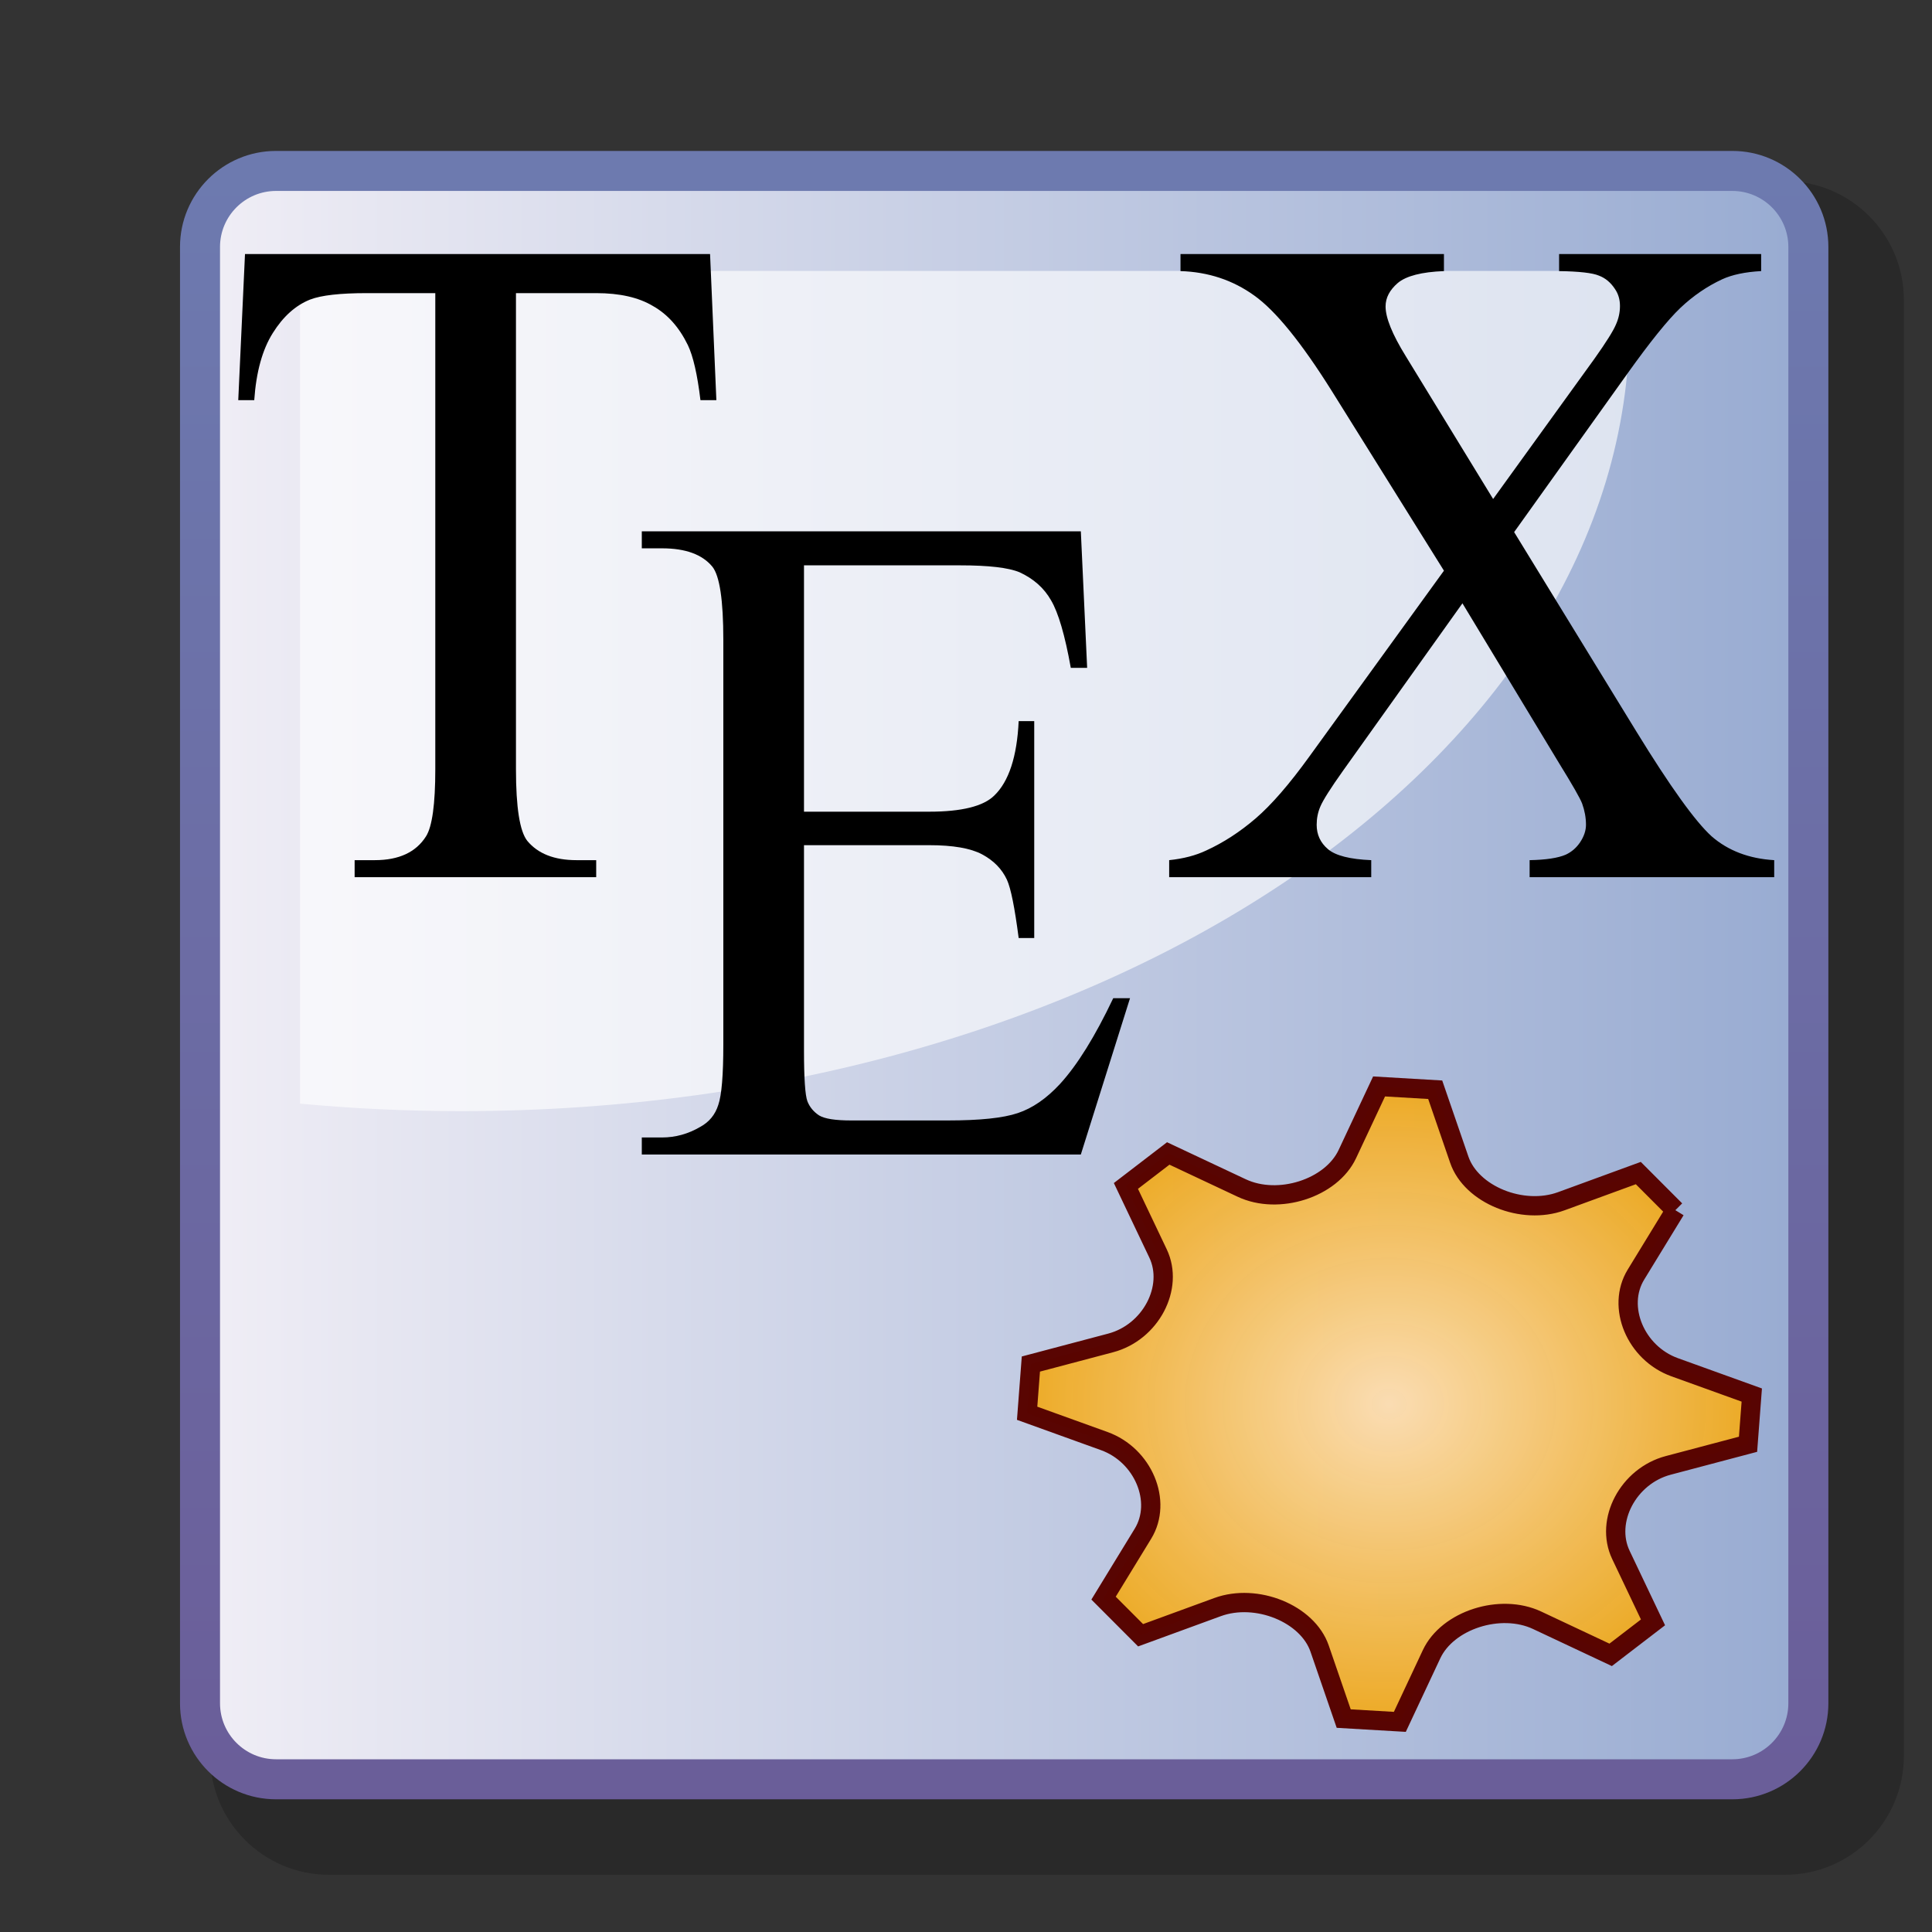 <?xml version="1.0" encoding="UTF-8" standalone="no"?>
<!DOCTYPE svg PUBLIC "-//W3C//DTD SVG 20010904//EN"
"http://www.w3.org/TR/2001/REC-SVG-20010904/DTD/svg10.dtd">
<!-- Created with Sodipodi ("http://www.sodipodi.com/") -->
<svg
   i:viewOrigin="178 523.9995"
   i:rulerOrigin="-178 -268"
   i:pageBounds="178 524 434 268"
   width="48pt"
   height="48pt"
   viewBox="0 0 256 256"
   style="overflow:visible;enable-background:new 0 0 256 256"
   xml:space="preserve"
   id="svg153"
   sodipodi:version="0.32"
   sodipodi:docname="texmaker.svg"
   sodipodi:docbase="/home/xm1"
   xmlns="http://www.w3.org/2000/svg"
   xmlns:sodipodi="http://sodipodi.sourceforge.net/DTD/sodipodi-0.dtd"
   xmlns:ns="&amp;ns_vars;"
   xmlns:i="&amp;ns_ai;"
   xmlns:xml="http://www.w3.org/XML/1998/namespace"
   xmlns:inkscape="http://www.inkscape.org/namespaces/inkscape"
   xmlns:xlink="http://www.w3.org/1999/xlink"
   inkscape:version="0.40"
   xmlns:rdf="http://www.w3.org/1999/02/22-rdf-syntax-ns#"
   xmlns:cc="http://web.resource.org/cc/"
   xmlns:dc="http://purl.org/dc/elements/1.1/"
   inkscape:export-filename="/home/xm1/texmaker16x16.png"
   inkscape:export-xdpi="102.40000"
   inkscape:export-ydpi="27.377726">
  <rect x="0" y="0" width="256" height="256" fill="#333333" stroke="none"/>
  <defs
   id="defs227"><linearGradient
   id="linearGradient108">
      <stop
   offset="0"
   style="stop-color:#fbddb2;stop-opacity:0.992;"
   id="stop110" />

      <stop
   offset="1"
   style="stop-color:#efa81a;stop-opacity:0.953;"
   id="stop109" />

    </linearGradient>
<radialGradient
   xlink:href="#linearGradient108"
   id="radialGradient215"
   cx="95"
   cy="97"
   fx="95"
   fy="97"
   r="61.756"
   gradientUnits="userSpaceOnUse"
   gradientTransform="matrix(0.799,0,0,0.701,108.158,118.056)" />

    
    <linearGradient
   id="XMLID_1_"
   gradientUnits="userSpaceOnUse"
   x1="133.06"
   y1="256.435"
   x2="133.06"
   y2="14.693">
      <stop
   offset="0"
   style="stop-color:#6A5B97"
   id="stop158" />

      <stop
   offset="1"
   style="stop-color:#6D7BB0"
   id="stop159" />

    </linearGradient>

    
    <linearGradient
   id="XMLID_2_"
   gradientUnits="userSpaceOnUse"
   x1="29.153"
   y1="129.208"
   x2="236.966"
   y2="129.208">
      <stop
   offset="0"
   style="stop-color:#EFEDF5"
   id="stop165" />

      <stop
   offset="1"
   style="stop-color:#99ACD2"
   id="stop166" />

    </linearGradient>

    
    
    
    
    <linearGradient
   id="XMLID_3_"
   gradientUnits="userSpaceOnUse"
   x1="74.648"
   y1="97.033"
   x2="114.861"
   y2="132.606"
   gradientTransform="matrix(0.981 0.195 -0.195 0.981 23.224 -16.067)">
      <stop
   offset="0"
   style="stop-color:#BD8C00"
   id="stop175" />

      <stop
   offset="1"
   style="stop-color:#7D5B00"
   id="stop176" />

    </linearGradient>

    
    <linearGradient
   id="XMLID_4_"
   gradientUnits="userSpaceOnUse"
   x1="116.079"
   y1="108.057"
   x2="176.887"
   y2="187.986">
      <stop
   offset="0"
   style="stop-color:#BD8C00"
   id="stop182" />

      <stop
   offset="1"
   style="stop-color:#7D5B00"
   id="stop183" />

    </linearGradient>

    
    <linearGradient
   id="XMLID_5_"
   gradientUnits="userSpaceOnUse"
   x1="188.919"
   y1="125.903"
   x2="115.603"
   y2="125.228">
      <stop
   offset="0"
   style="stop-color:#BD8C00"
   id="stop189" />

      <stop
   offset="1"
   style="stop-color:#D9B200"
   id="stop190" />

    </linearGradient>

    
    
    
    <radialGradient
   id="XMLID_6_"
   cx="77.774"
   cy="128.536"
   r="39.201"
   fx="77.774"
   fy="128.536"
   gradientUnits="userSpaceOnUse">
      <stop
   offset="0"
   style="stop-color:#FFFFFF"
   id="stop198" />

      <stop
   offset="1"
   style="stop-color:#D4E1EE"
   id="stop199" />

    </radialGradient>

    
    
    
    <radialGradient
   id="XMLID_7_"
   cx="115.441"
   cy="131.409"
   r="43.594"
   fx="115.441"
   fy="131.409"
   gradientUnits="userSpaceOnUse">
      <stop
   offset="0"
   style="stop-color:#FFFFFF"
   id="stop207" />

      <stop
   offset="1"
   style="stop-color:#D4E1EE"
   id="stop208" />

    </radialGradient>

    
    
    <radialGradient
   id="XMLID_8_"
   cx="10.663"
   cy="99.891"
   r="45.845"
   fx="10.663"
   fy="99.891"
   gradientUnits="userSpaceOnUse">
      <stop
   offset="0"
   style="stop-color:#FFFFFF"
   id="stop215" />

      <stop
   offset="1"
   style="stop-color:#000000"
   id="stop216" />

    </radialGradient>

    
    
    
    
  </defs>

  <sodipodi:namedview
   id="base"
   inkscape:zoom="13.687500"
   inkscape:cx="24.000000"
   inkscape:cy="24.000000"
   inkscape:window-width="1440"
   inkscape:window-height="834"
   inkscape:window-x="0"
   inkscape:window-y="0"
   inkscape:current-layer="svg153" />


  <path
   i:knockout="Off"
   style="opacity:0.2;stroke:none;"
   d="M43.575,24c-8.67,0-15.723,7.053-15.723,15.723v192.969    c0,8.67,7.053,15.724,15.723,15.724h192.969c8.67,0,15.724-7.054,15.724-15.724V39.723c0-8.67-7.054-15.723-15.724-15.723H43.575z    "
   id="path156"
   inkscape:export-xdpi="192.00000"
   inkscape:export-ydpi="192.00000"
   inkscape:export-filename="/home/xm1/texmaker128x128.png" />
<path
   i:knockout="Off"
   style="fill:url(#XMLID_1_);stroke:none;"
   d="M242.268,225.692c0,7.026-5.697,12.724-12.724,12.724H36.575    c-7.026,0-12.723-5.697-12.723-12.724V32.723C23.852,25.696,29.548,20,36.575,20h192.969c7.026,0,12.724,5.696,12.724,12.723    V225.692z"
   id="path163"
   inkscape:export-filename="/home/xm1/texmaker128x128.png"
   inkscape:export-xdpi="192.00000"
   inkscape:export-ydpi="192.00000" />
<path
   i:knockout="Off"
   style="fill:url(#XMLID_2_);stroke:none;"
   d="M36.575,25.301c-4.092,0-7.422,3.33-7.422,7.422v192.969c0,4.093,3.33,7.422,7.422,7.422    h192.969c4.093,0,7.422-3.329,7.422-7.422V32.723c0-4.092-3.329-7.422-7.422-7.422H36.575z"
   id="path170"
   inkscape:export-filename="/home/xm1/texmaker128x128.png"
   inkscape:export-xdpi="192.00000"
   inkscape:export-ydpi="192.00000" />
<path
   i:knockout="Off"
   style="opacity:0.64;fill:#ffffff;stroke:none;"
   d="M39.756,146.237c6.984,0.651,14.113,0.995,21.363,0.995    c85.494,0,154.799-46.758,154.799-104.437c0-2.316-0.124-4.613-0.344-6.892c-39.208,0-170.583,0-175.818,0    C39.756,39.311,39.756,96.151,39.756,146.237z"
   id="path171"
   inkscape:export-filename="/home/xm1/texmaker128x128.png"
   inkscape:export-xdpi="192.00000"
   inkscape:export-ydpi="192.00000" />

  <g
   id="Layer_2"
   i:layer="yes"
   i:editable="no"
   i:dimmedPercent="50"
   i:rgbTrio="#FFFF4F004F00"
   style="stroke:#000000;"
   inkscape:export-filename="/home/xm1/texmaker128x128.png"
   inkscape:export-xdpi="192.00000"
   inkscape:export-ydpi="192.00000">
    <path
   i:knockout="Off"
   style="fill:none;stroke:none;"
   d="M256,256H0V0h256V256z"
   id="path225" />

  </g>

<g
   id="g2942"
   transform="matrix(9.501,0,0,10.392,481.623,-1295.232)"
   inkscape:export-filename="/home/xm1/texmaker128x128.png"
   inkscape:export-xdpi="192.00000"
   inkscape:export-ydpi="192.00000">
  <path
     style="font-size:12;stroke-width:1pt;font-family:Times New Roman"
     d="M -40.789,127.877 L -40.701,129.74 L -40.923,129.74 C -40.966,129.412 -41.025,129.178 -41.099,129.037 C -41.22,128.81 -41.382,128.644 -41.586,128.539 C -41.785,128.43 -42.048,128.375 -42.377,128.375 L -43.496,128.375 L -43.496,134.445 C -43.496,134.933 -43.443,135.238 -43.338,135.359 C -43.189,135.523 -42.961,135.605 -42.652,135.605 L -42.377,135.605 L -42.377,135.822 L -45.746,135.822 L -45.746,135.605 L -45.464,135.605 C -45.129,135.605 -44.89,135.504 -44.75,135.301 C -44.664,135.176 -44.621,134.891 -44.621,134.445 L -44.621,128.375 L -45.576,128.375 C -45.947,128.375 -46.211,128.402 -46.367,128.457 C -46.57,128.531 -46.744,128.674 -46.888,128.885 C -47.033,129.096 -47.119,129.381 -47.146,129.74 L -47.369,129.74 L -47.275,127.877 L -40.789,127.877 z "
     id="path1891" />
  <path
     style="font-size:12;stroke-width:1pt;font-family:Times New Roman"
     d="M -39.479,131.846 L -39.479,134.987 L -37.733,134.987 C -37.28,134.987 -36.977,134.918 -36.825,134.781 C -36.622,134.602 -36.508,134.285 -36.485,133.832 L -36.268,133.832 L -36.268,136.598 L -36.485,136.598 C -36.54,136.211 -36.594,135.963 -36.649,135.854 C -36.719,135.717 -36.834,135.61 -36.995,135.531 C -37.155,135.453 -37.401,135.414 -37.733,135.414 L -39.479,135.414 L -39.479,138.033 C -39.479,138.385 -39.463,138.6 -39.432,138.678 C -39.401,138.752 -39.346,138.813 -39.268,138.86 C -39.19,138.903 -39.041,138.924 -38.823,138.924 L -37.475,138.924 C -37.026,138.924 -36.7,138.893 -36.497,138.83 C -36.293,138.768 -36.098,138.645 -35.911,138.461 C -35.668,138.219 -35.42,137.854 -35.166,137.365 L -34.932,137.365 L -35.618,139.358 L -41.741,139.358 L -41.741,139.141 L -41.459,139.141 C -41.272,139.141 -41.094,139.096 -40.926,139.006 C -40.801,138.944 -40.717,138.85 -40.674,138.725 C -40.627,138.6 -40.604,138.344 -40.604,137.957 L -40.604,132.795 C -40.604,132.291 -40.655,131.981 -40.756,131.864 C -40.897,131.707 -41.131,131.629 -41.459,131.629 L -41.741,131.629 L -41.741,131.412 L -35.618,131.412 L -35.53,133.153 L -35.758,133.153 C -35.84,132.735 -35.932,132.448 -36.034,132.291 C -36.131,132.135 -36.278,132.016 -36.473,131.934 C -36.629,131.875 -36.905,131.846 -37.299,131.846 L -39.479,131.846 z "
     id="path1893" />
  <path
     style="font-size:12;stroke-width:1pt;font-family:Times New Roman"
     d="M -29.575,131.422 L -27.87,133.965 C -27.398,134.668 -27.048,135.113 -26.821,135.301 C -26.591,135.484 -26.3,135.586 -25.948,135.605 L -25.948,135.822 L -29.359,135.822 L -29.359,135.605 C -29.132,135.601 -28.964,135.578 -28.855,135.535 C -28.773,135.5 -28.706,135.447 -28.655,135.377 C -28.601,135.303 -28.573,135.228 -28.573,135.154 C -28.573,135.064 -28.591,134.974 -28.626,134.885 C -28.653,134.818 -28.761,134.646 -28.948,134.369 L -30.296,132.33 L -31.96,134.463 C -32.136,134.689 -32.241,134.842 -32.277,134.92 C -32.312,134.994 -32.329,135.072 -32.329,135.154 C -32.329,135.279 -32.277,135.383 -32.171,135.465 C -32.066,135.547 -31.864,135.594 -31.568,135.605 L -31.568,135.822 L -34.386,135.822 L -34.386,135.605 C -34.187,135.586 -34.015,135.545 -33.87,135.482 C -33.628,135.381 -33.398,135.244 -33.179,135.072 C -32.96,134.9 -32.71,134.637 -32.429,134.281 L -30.554,131.914 L -32.118,129.623 C -32.544,129.002 -32.905,128.596 -33.202,128.404 C -33.499,128.209 -33.841,128.105 -34.228,128.094 L -34.228,127.877 L -30.554,127.877 L -30.554,128.094 C -30.866,128.105 -31.081,128.156 -31.198,128.246 C -31.312,128.336 -31.368,128.435 -31.368,128.545 C -31.368,128.689 -31.275,128.9 -31.087,129.178 L -29.868,131 L -28.456,129.213 C -28.292,129.002 -28.193,128.857 -28.157,128.779 C -28.118,128.701 -28.099,128.621 -28.099,128.539 C -28.099,128.457 -28.122,128.385 -28.169,128.322 C -28.228,128.24 -28.302,128.183 -28.392,128.152 C -28.482,128.117 -28.667,128.098 -28.948,128.094 L -28.948,127.877 L -26.13,127.877 L -26.13,128.094 C -26.353,128.105 -26.534,128.14 -26.675,128.199 C -26.886,128.289 -27.079,128.41 -27.255,128.562 C -27.431,128.715 -27.679,128.996 -27.999,129.406 L -29.575,131.422 z "
     id="path1892" />
</g>
<path
   d="M 221.993,160.356 L 217.085,155.437 L 206.887,159.167 C 201.722,161.056 194.96,158.308 193.364,153.67 L 190.171,144.395 L 182.734,143.959 L 178.531,152.92 C 176.402,157.459 169.405,159.708 164.536,157.418 L 154.799,152.839 L 149.189,157.143 L 153.443,166.085 C 155.598,170.614 152.463,176.543 147.174,177.943 L 136.596,180.743 L 136.1,187.264 L 146.319,190.95 C 151.495,192.816 154.06,198.952 151.449,203.221 L 146.227,211.76 L 151.135,216.679 L 161.332,212.949 C 166.497,211.06 173.259,213.808 174.855,218.445 L 178.048,227.721 L 185.486,228.156 L 189.688,219.195 C 191.817,214.657 198.814,212.408 203.683,214.697 L 213.421,219.277 L 219.031,214.973 L 214.777,206.031 C 212.622,201.501 215.756,195.573 221.045,194.173 L 231.623,191.373 L 232.119,184.851 L 221.9,181.166 C 216.724,179.3 214.159,173.164 216.77,168.894 L 221.993,160.356"
   stroke-miterlimit="10"
   id="path5"
   style="font-size:12;fill:url(#radialGradient215);fill-opacity:1;fill-rule:nonzero;stroke:#580400;stroke-width:2.555;stroke-linecap:butt;stroke-linejoin:miter;stroke-opacity:0.992"
   sodipodi:nodetypes="ccccccccccccccccccccccccccccccccc"
   inkscape:export-filename="/home/xm1/texmaker128x128.png"
   inkscape:export-xdpi="192.00000"
   inkscape:export-ydpi="192.00000" />
</svg>
